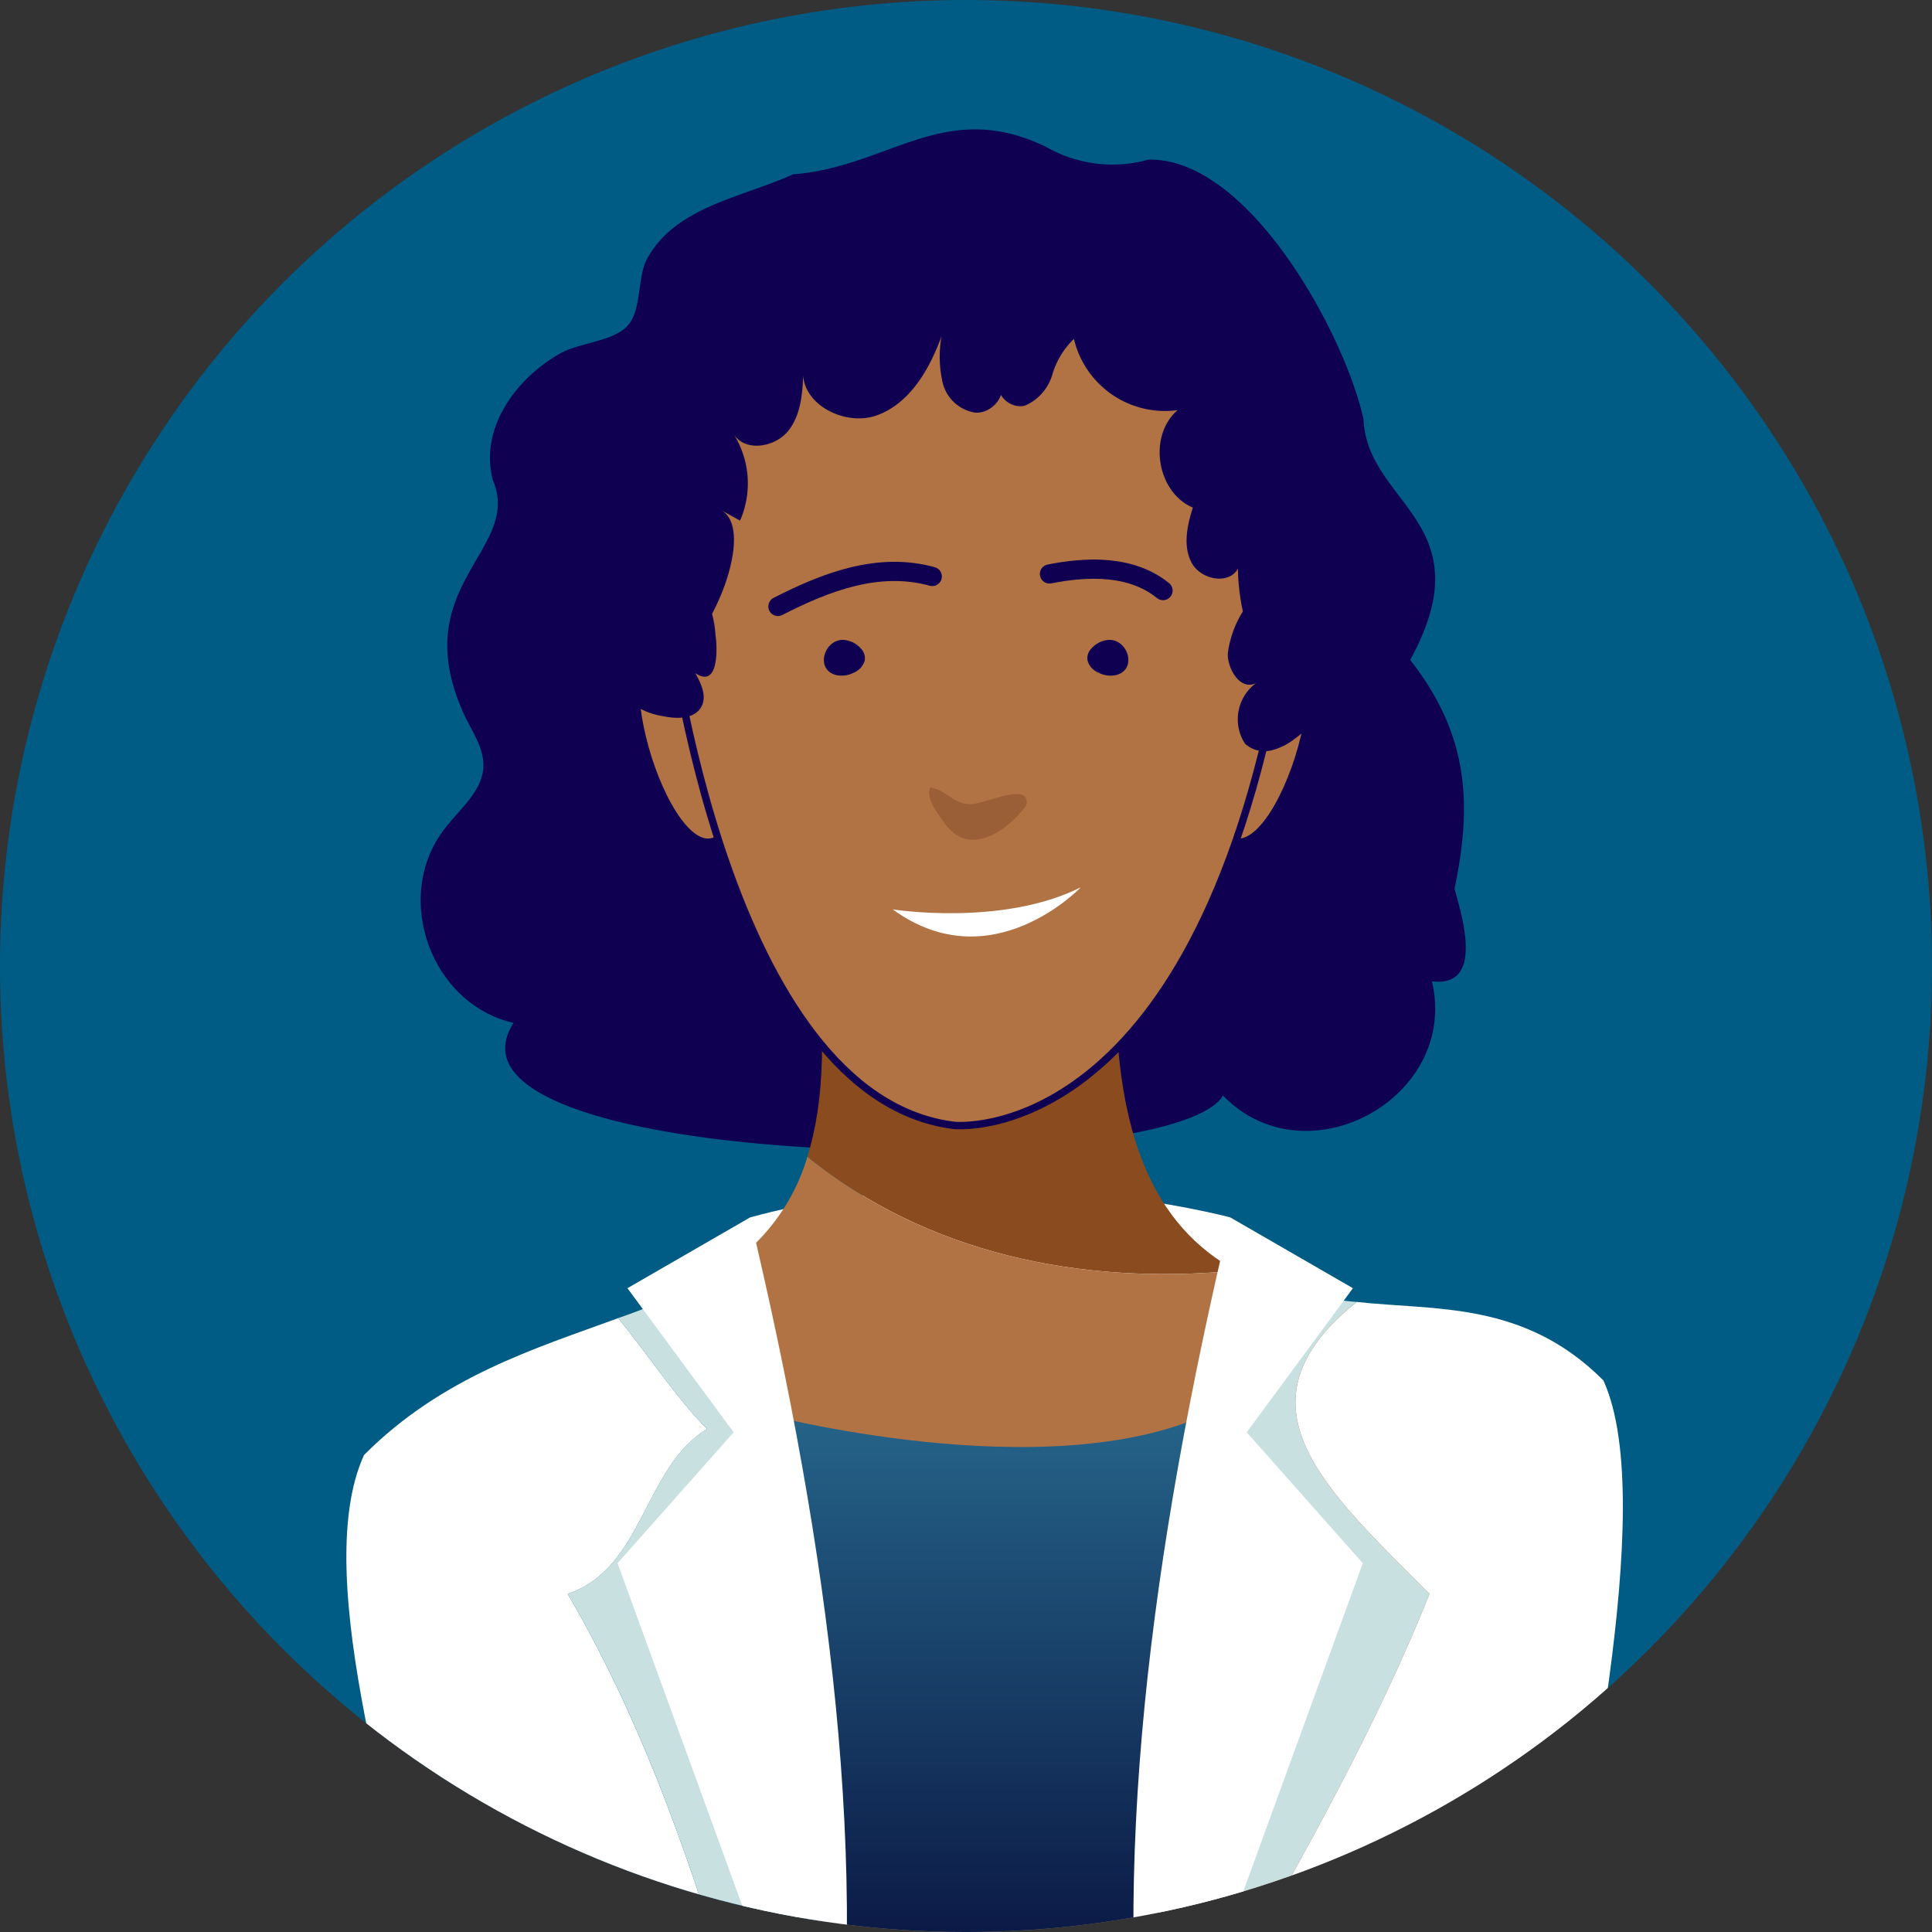 <svg xmlns="http://www.w3.org/2000/svg" xmlns:xlink="http://www.w3.org/1999/xlink" width="158.509" height="158.51" viewBox="0 0 158.509 158.51">
  <rect x="0" y="0" width="158.509" height="158.51" fill="#333333" stroke="none"/>
  <defs>
    <clipPath id="clip-path">
      <circle id="Ellipse_251" data-name="Ellipse 251" cx="79.255" cy="79.255" r="79.255" fill="#005c84"/>
    </clipPath>
    <linearGradient id="linear-gradient" x1="0.5" y1="-0.162" x2="0.5" y2="1.028" gradientUnits="objectBoundingBox">
      <stop offset="0" stop-color="#2a7195"/>
      <stop offset="1" stop-color="#060c39"/>
    </linearGradient>
  </defs>
  <g id="Group_17070" data-name="Group 17070" transform="translate(-328.209 -92.248)">
    <circle id="Ellipse_250" data-name="Ellipse 250" cx="79.255" cy="79.255" r="79.255" transform="translate(328.209 92.248)" fill="#005c84"/>
    <g id="Group_17071" data-name="Group 17071" transform="translate(328.209 92.248)" clip-path="url(#clip-path)">
      <g id="Group_17070-2" data-name="Group 17070" transform="translate(28.417 10.616)">
        <path id="Path_10855" data-name="Path 10855" d="M426.858,188.392s-19.8-5.363-39.39,0l-1.914,7.767,19.3,21.778,20.848-9.92Z" transform="translate(-354.341 -99.128)" fill="#fff"/>
        <path id="Path_10856" data-name="Path 10856" d="M379.256,144.9a21.026,21.026,0,0,0,.9,10.414,8.644,8.644,0,0,0,1.7,3.083,3.658,3.658,0,0,0,6.185-.722,8.877,8.877,0,0,0,1-3.684,22.993,22.993,0,0,0-2.575-12.846c-1-1.881-3-3.285-4.947-1.646C380.2,140.607,379.522,143.311,379.256,144.9Z" transform="translate(-354.603 -101.01)" fill="#b27344" stroke="#100052" stroke-linecap="round" stroke-linejoin="round" stroke-width="0.608"/>
        <path id="Path_10857" data-name="Path 10857" d="M367.322,131.234c2.481,5.8-7.335,8.668-2.26,19.437.655,1.323,1.557,2.64,1.479,4.115-.1,1.947-1.829,3.334-3.028,4.872-4.5,5.49-1.413,14.521,5.508,16.105-7.841,12.283,54.128,13.032,58.2,5.958,6.835,7.061,19.4.193,17.147-9.369,4.255.511,2.536-5.158,1.85-7.584,1.486-7.067,1.124-12.711-3.636-18.785,6.177-11.282-3.549-12.724-3.831-19.768-1.592-7.106-9.464-21.477-17.65-21.275a10.973,10.973,0,0,1-8.382-1.042c-8.346-4.046-12.916,1.658-20.758,2.244-4.22,1.926-9.8,2.655-12.077,7.11-.68,1.515-.4,3.974-1.426,5.222-1.145,1.389-4.027,1.464-5.615,2.364C369.264,122.865,366.2,126.935,367.322,131.234Z" transform="translate(-355.303 -102.457)" fill="#100052"/>
        <path id="Path_10858" data-name="Path 10858" d="M385.134,205.349c-2.431-2.431-4.862-6.114-7.293-9.1-6.74,2.473-14.423,4.774-20.854,11.229-4.648,10.182,3.246,32.461,4.65,43.074l25.064.033c-3.41-11.227-7.222-21.8-13.005-31.715C379.935,216.787,379.935,208.468,385.134,205.349Z" transform="translate(-355.537 -98.721)" fill="#fff"/>
        <path id="Path_10859" data-name="Path 10859" d="M385.04,192.82a44.333,44.333,0,0,1-7.9,3.561c2.431,2.99,4.862,6.673,7.293,9.1-5.2,3.12-5.2,11.438-11.438,13.518,5.784,9.914,9.6,20.488,13.005,31.715l6.8.008C397.356,232.4,392.11,210.537,385.04,192.82Z" transform="translate(-354.841 -98.857)" fill="#c9e0e0"/>
        <path id="Path_10860" data-name="Path 10860" d="M427.065,193.6c-6.383-3.561-10.772-10.859-9.7-28.319l-25.125-.332c1.341,8.7,1.075,14.826-.331,19.308C401.744,192.187,414.249,194.808,427.065,193.6Z" transform="translate(-354.088 -99.967)" fill="#8a4b1e"/>
        <path id="Path_10861" data-name="Path 10861" d="M427.357,192.861c-12.816,1.207-25.321-1.414-35.151-9.343a16.636,16.636,0,0,1-7.627,9.673c7.07,17.717,12.316,39.584,7.77,57.907l60.387.08c4.412-16.938,6.135-30.336,3.593-47.778C449.09,195.514,436.276,197.839,427.357,192.861Z" transform="translate(-354.38 -99.228)" fill="#b27344"/>
        <path id="Path_10862" data-name="Path 10862" d="M385.963,158.243c2.517-4.467-1.367-14.347-5.945-15.708C375.182,144.418,381.96,164.166,385.963,158.243Z" transform="translate(-354.628 -100.86)" fill="#b27344" stroke="#100052" stroke-linecap="round" stroke-linejoin="round" stroke-width="0.608"/>
        <path id="Path_10863" data-name="Path 10863" d="M424.367,158.243c-2.518-4.467,1.367-14.347,5.945-15.708C435.148,144.418,428.37,164.166,424.367,158.243Z" transform="translate(-352.826 -100.86)" fill="#b27344" stroke="#100052" stroke-linecap="round" stroke-linejoin="round" stroke-width="0.608"/>
        <path id="Path_10864" data-name="Path 10864" d="M381.005,142.541s4.661,39.045,23.387,41.35c0,0,19.551,2.046,26.776-37.622,0,0,4.067-38.977-23.726-36.6S382.022,130.678,381.005,142.541Z" transform="translate(-354.522 -102.174)" fill="#b27344" stroke="#100052" stroke-linecap="round" stroke-linejoin="round" stroke-width="0.608"/>
        <path id="Path_10865" data-name="Path 10865" d="M385.494,133.443l1.554.856a7.611,7.611,0,0,0-.5-7.05c.985,1.458,3.434,1.025,4.5-.371s1.151-3.286,1.19-5.044c-.339,2.85,3.394,4.817,6.083,3.812s4.272-3.777,5.255-6.473a9.572,9.572,0,0,0,.095,3.828,3.266,3.266,0,0,0,2.676,2.442c1.283.083,2.559-1.283,2.078-2.476-.545,1.029.872,2.212,1.994,1.9a3.96,3.96,0,0,0,2.24-2.522,6.648,6.648,0,0,1,1.78-2.952,7.678,7.678,0,0,0,8.507,5.844c-2.448,2.1-1.722,6.742,1.25,7.994-.473,1.484-.832,3.17-.093,4.541s3.05,1.835,3.789.465a17.729,17.729,0,0,0,4.236,11.224c1.362,1.587,3.759,2.97,5.409,1.685a4.318,4.318,0,0,0,1.3-2.827,37.91,37.91,0,0,0-.7-13.542c-1.917-9.465-6.311-19.436-15.1-23.441-4.381-2-9.329-2.25-14.142-2.41-8.069-.268-16.74-.189-23.371,4.415-7.351,5.106-10.681,15.276-10.059,23.964.22,3.094,2.327,9.013,6.566,7.722C384.531,144.26,388.437,135.063,385.494,133.443Z" transform="translate(-354.746 -102.203)" fill="#100052"/>
        <path id="Path_10866" data-name="Path 10866" d="M383.829,148.462c-.551.971-1.935.988-3.03.766a6.086,6.086,0,0,1-3.153-1.437,5.927,5.927,0,0,1-1.461-3.558,7.632,7.632,0,0,1,.833-4.983,4.238,4.238,0,0,1,7.156.063,8.81,8.81,0,0,1,.826,3.23c.151.912.323,4.464-1.653,3.135C383.795,146.483,384.34,147.562,383.829,148.462Z" transform="translate(-354.718 -101.068)" fill="#100052"/>
        <path id="Path_10867" data-name="Path 10867" d="M427.716,146.237a3.687,3.687,0,0,0-1.226,5.175,2.344,2.344,0,0,0,2.1.567,5,5,0,0,0,2.018-.992A7.248,7.248,0,0,0,432.52,149c1.129-1.856.983-4.224.434-6.325-.649-2.482-3.572-5.8-5.979-3.02a8.612,8.612,0,0,0-1.886,4.3C424.983,145.194,426.21,147.442,427.716,146.237Z" transform="translate(-352.766 -101.017)" fill="#100052"/>
        <path id="Path_10868" data-name="Path 10868" d="M414.2,143.607a2.1,2.1,0,0,1,1.557-.872c1.6-.059,2.368,2.46.584,2.891a2.156,2.156,0,0,1-1.443-.21,1.512,1.512,0,0,1-.877-.979A1.1,1.1,0,0,1,414.2,143.607Z" transform="translate(-353.208 -100.852)" fill="#100052"/>
        <path id="Path_10869" data-name="Path 10869" d="M396.382,143.607a2.1,2.1,0,0,0-1.558-.872c-1.6-.059-2.368,2.46-.584,2.891a2.159,2.159,0,0,0,1.444-.21,1.515,1.515,0,0,0,.877-.979A1.1,1.1,0,0,0,396.382,143.607Z" transform="translate(-354.036 -100.852)" fill="#100052"/>
        <path id="Path_10870" data-name="Path 10870" d="M389.587,140.207c3.91-2,8.241-3.683,12.661-2.459" transform="translate(-354.18 -101.068)" fill="#b27344" stroke="#100052" stroke-linecap="round" stroke-linejoin="round" stroke-width="1.577"/>
        <path id="Path_10871" data-name="Path 10871" d="M411.013,137.548c3.112-.615,6.725-.737,9.315,1.365" transform="translate(-353.327 -101.075)" fill="#b27344" stroke="#100052" stroke-linecap="round" stroke-linejoin="round" stroke-width="1.577"/>
        <path id="Path_10872" data-name="Path 10872" d="M398.649,164.069s8.949,1.428,15.423-1.809C414.072,162.26,406.741,169.971,398.649,164.069Z" transform="translate(-353.819 -100.075)" fill="#fff"/>
        <path id="Path_10873" data-name="Path 10873" d="M388.3,203.763s23.361,6.215,36.675,0l-2.9,48.977-29.52.742Z" transform="translate(-354.232 -98.421)" fill="url(#linear-gradient)"/>
        <path id="Path_10874" data-name="Path 10874" d="M409.347,156.04c-.03.046-.062.089-.1.131-1.493,1.843-4.451,3.89-6.413,1.205-.583-.8-1.6-2.073-1.238-2.986,1.331.165,1.869,1.349,3.291,1.356,1.046.006,3.82-1.35,4.5-.6A.715.715,0,0,1,409.347,156.04Z" transform="translate(-353.705 -100.388)" fill="#9b5f37"/>
        <path id="Path_10875" data-name="Path 10875" d="M387.811,188.3l-10.065,5.81,8.714,11.822-9.525,10.742L394.5,264.907C397.774,241.915,394.338,215.822,387.811,188.3Z" transform="translate(-354.685 -99.037)" fill="#fff"/>
        <path id="Path_10876" data-name="Path 10876" d="M455.881,201.411c-6.505-6.528-13.754-5.723-20.238-6.441-10.447,8.4-2.688,15.284,5.976,23.948-4.337,10.841-10.181,21.182-16.135,31.717l26.811-.035C453.7,239.986,460.528,211.594,455.881,201.411Z" transform="translate(-352.75 -98.771)" fill="#fff"/>
        <path id="Path_10877" data-name="Path 10877" d="M435.9,195.056a17.545,17.545,0,0,1-7.448-2.236c-7.069,17.717-12.315,39.584-7.769,57.907l5.058-.006c5.954-10.536,11.8-20.876,16.135-31.717C433.213,210.339,425.454,203.456,435.9,195.056Z" transform="translate(-353.009 -98.857)" fill="#c9e0e0"/>
        <path id="Path_10878" data-name="Path 10878" d="M425.579,188.3l10.066,5.81-8.715,11.822,9.525,10.742-17.563,48.233C415.616,241.915,419.053,215.822,425.579,188.3Z" transform="translate(-353.063 -99.037)" fill="#fff"/>
      </g>
    </g>
  </g>
</svg>
